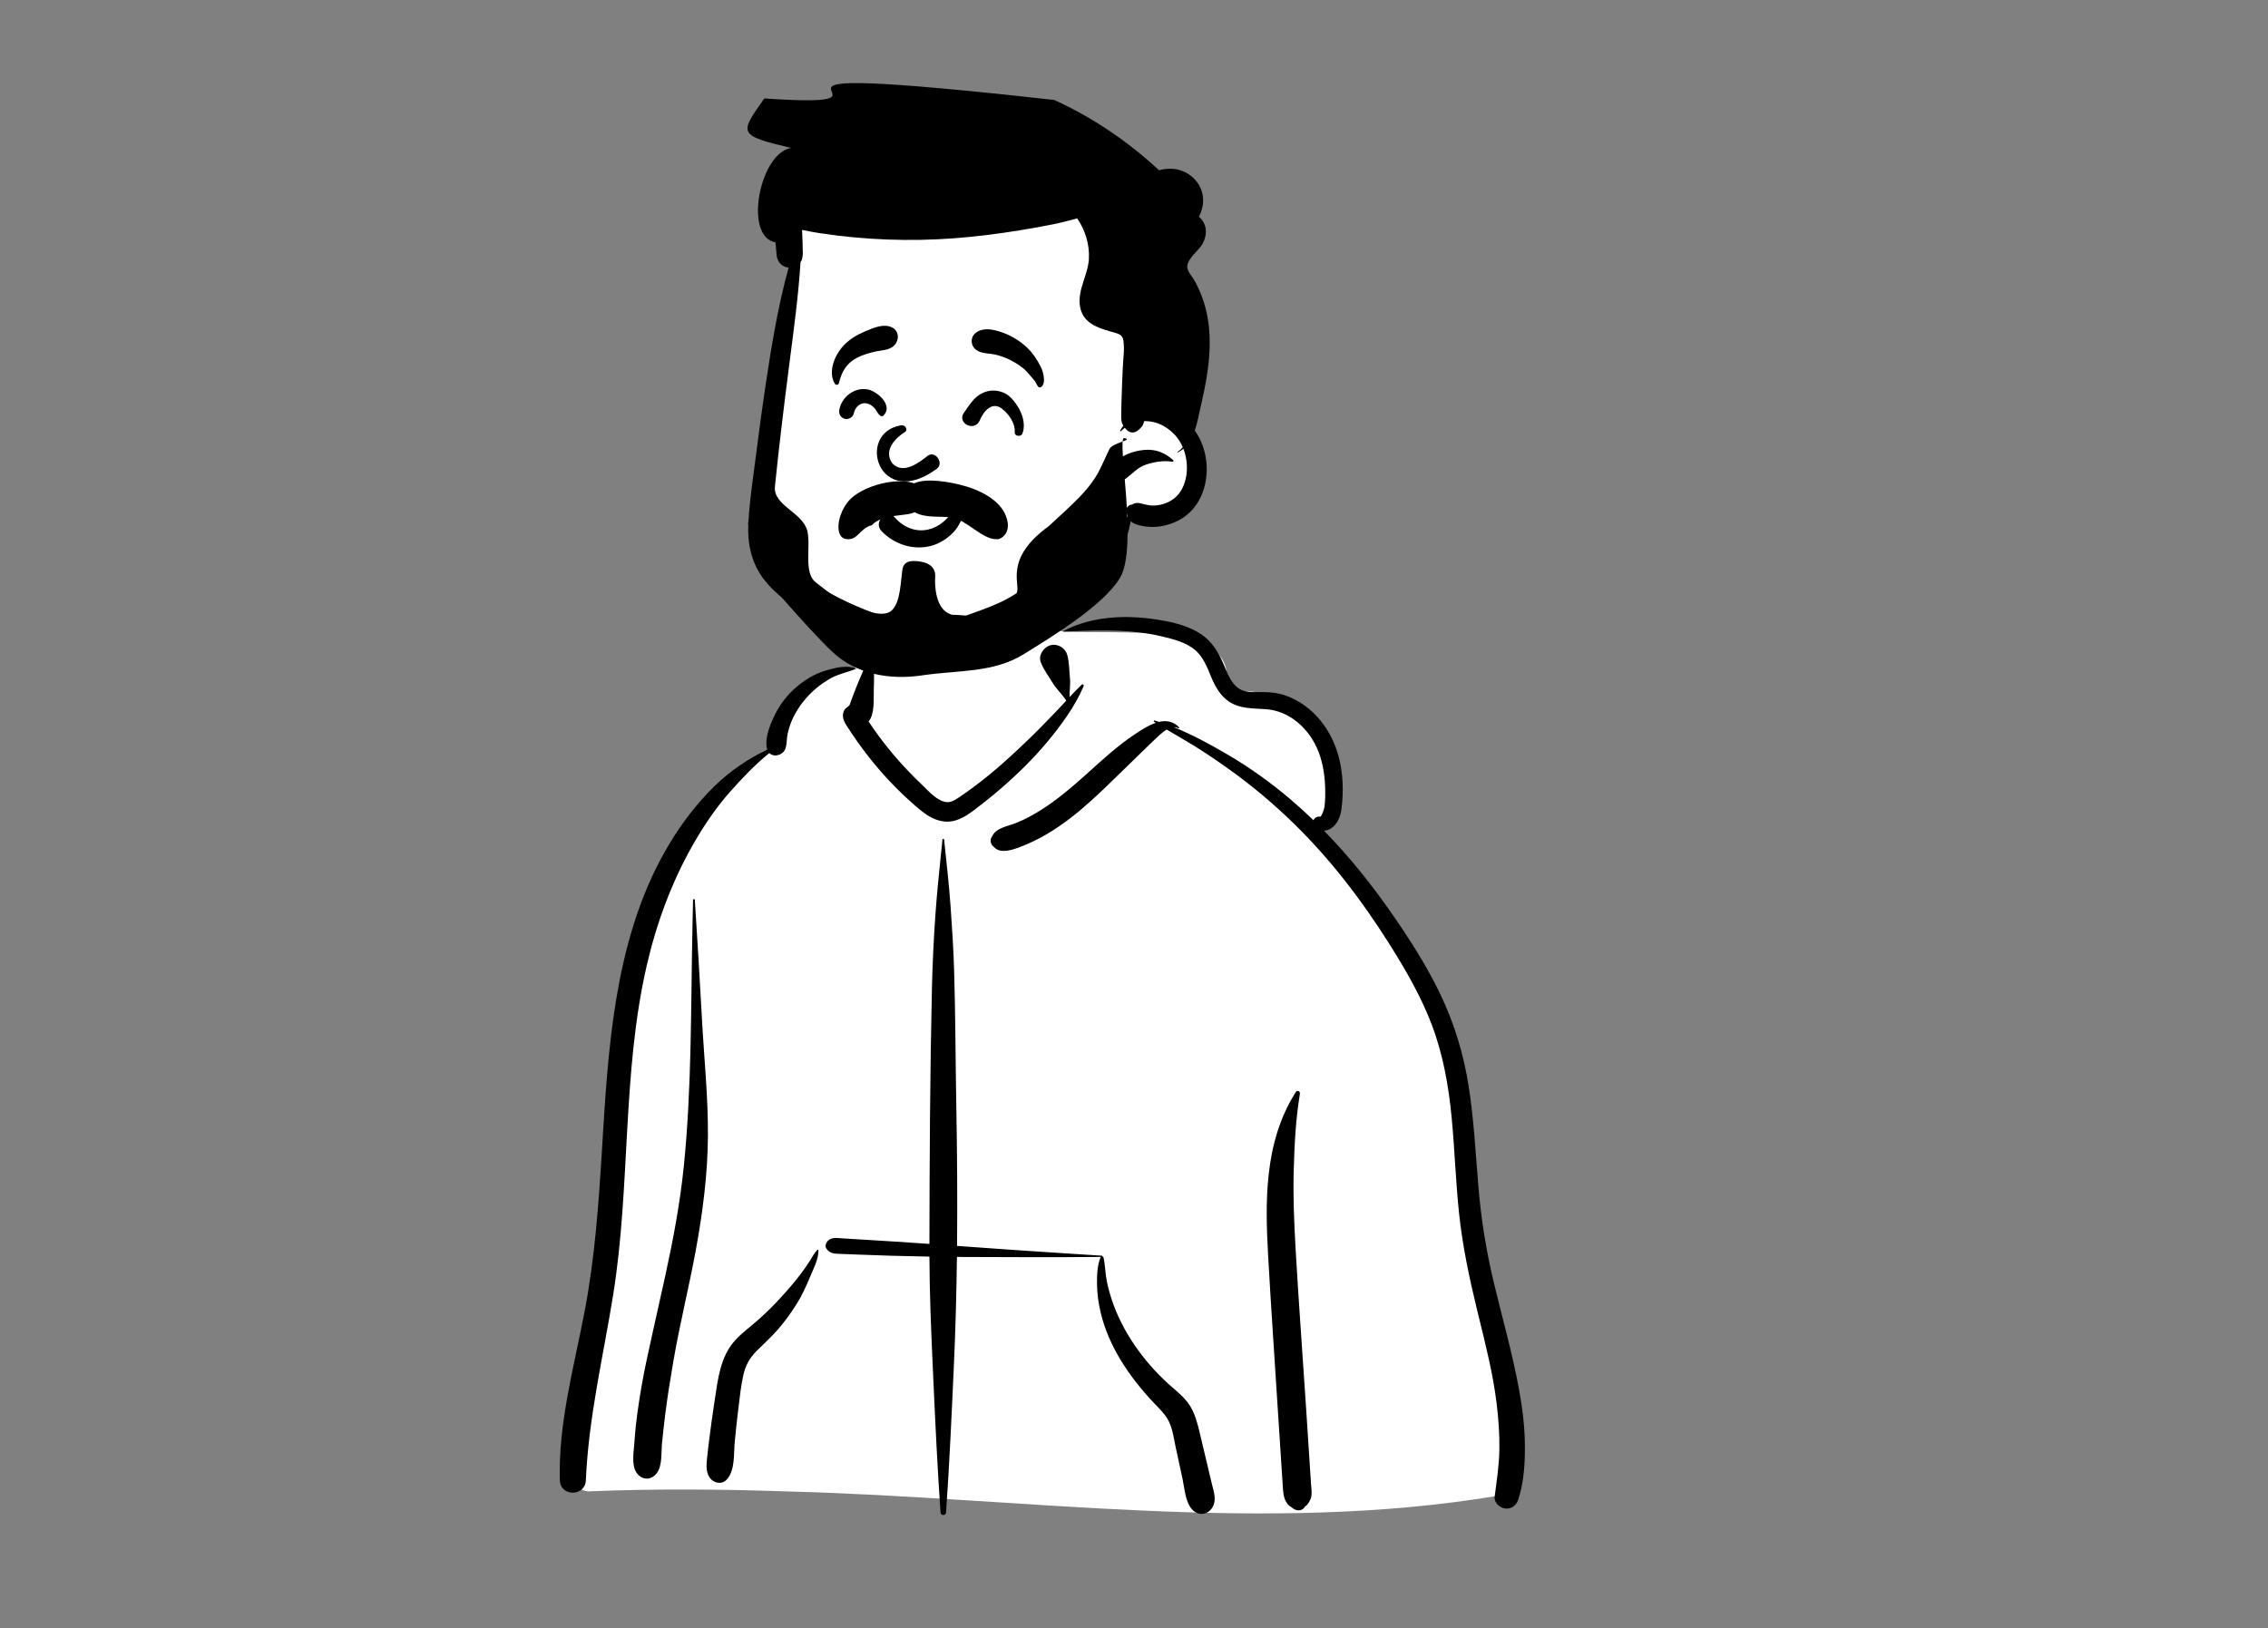 <?xml version="1.0" encoding="UTF-8" standalone="no"?>
<svg
   xmlns:dc="http://purl.org/dc/elements/1.1/"
   xmlns:cc="http://creativecommons.org/ns#"
   xmlns:rdf="http://www.w3.org/1999/02/22-rdf-syntax-ns#"
   xmlns:svg="http://www.w3.org/2000/svg"
   xmlns="http://www.w3.org/2000/svg"
   id="e87ddc62-7528-42a5-8b37-f74ed0351019"
   data-name="Layer 1"
   width="1131"
   height="812.206"
   viewBox="0 0 1131 812.206"
   version="1.1">
  <rect x="0" y="0" width="1131" height="812.206" fill="#808080" stroke="none"/>
  <defs
     id="defs141" />
  <title
     id="title2">software engineer</title>
  <g
     transform="matrix(-0.592,0,0,0.592,761.617,320.22)"
     id="body/mono/Hoodie"
     stroke="none"
     stroke-width="1"
     fill="none"
     fill-rule="evenodd">
    <path
       d="m 790.748,715.686 c 19.326,-0.933 11.553,-34.738 10.166,-47.153 -15.301,-45.344 -11.704,-94.816 -17.722,-142.344 -3.749,-44.368 -8.566,-88.598 -12.618,-132.932 -7.958,-89.994 -65.105,-273.198 -130.32,-302.661 -8.215,-36.046 -42.146,-69.694 -85.076,-69.694 -29.28,-34.659 -64.523,-59.051 -109.726,-54.126 -18.68,0.85 -36.796,20.662 -54.695,24.488 -10.022,1.382 -98.962,-2.175 -116.778,8.406 -12.41,6.372 -23.613,18.147 -19.964,33.138 5.822,18.162 -12.271,-1.49 -50.014,17.895 C 127.038,96.925 173.028,158.762 175.066,160.678 127.038,227.501 85.059,281.713 65.636,363.39 c -12.588,60.639 -11.171,123.238 -21.718,184.188 -3.724,21.134 -9.437,41.545 -15.619,62.068 -6.7,26.859 -9.958,93.803 -13.651,94.401 -6.727,1.671 3.888,15.483 11.016,15.494 197.624,32.781 398.362,1.358 597.048,-3.776 55.993,-1.947 112.046,-2.396 168.036,-0.079 z"
       id="🎨-Background"
       fill="#ffffff" />
    <path
       d="m 491.219,166.576 c 0.092,-0.905 1.312,-0.903 1.406,0 l 1.395,13.469 c 1.698,16.45 3.332,32.868 4.517,49.395 1.477,20.609 2.465,41.213 2.941,61.868 1.66,71.937 1.99,143.912 2.13,215.867 9.731,-0.674 19.463,-1.323 29.2,-1.951 6.606,-0.427 13.212,-0.836 19.82,-1.239 l 16.847,-1.022 v 0 l 6.936,-0.426 c 4.687,-0.29 10.012,-1.47 13.289,2.682 1.312,1.662 1.97,3.822 0.747,5.795 -2.821,4.551 -7.154,4.392 -12.055,4.589 -4.624,0.187 -9.248,0.37 -13.872,0.548 -9.909,0.385 -19.817,0.748 -29.729,1.026 -10.402,0.292 -20.799,0.529 -31.197,0.706 -0.105,30.377 -1.362,60.715 -2.721,91.058 l -0.615,13.655 c -1.663,36.926 -3.452,73.884 -5.993,110.761 -0.209,3.019 -4.48,3.013 -4.687,0 -2.862,-41.529 -4.75,-83.147 -6.622,-124.732 -1.358,-30.151 -2.148,-60.31 -2.524,-90.473 -1.375,0.009 -2.749,0.028 -4.123,0.033 -39.027,0.17 -78.044,0.34 -117.071,-0.026 0.065,0.077 0.129,0.154 0.172,0.256 2.824,6.667 3.093,15.175 3.024,22.33 -0.079,8.206 -1.184,16.312 -3.074,24.292 -6.771,28.588 -24.237,54.194 -44.129,75.363 l -0.65,0.689 c -4.692,4.958 -10.075,9.939 -12.956,16.254 -2.943,6.448 -3.964,13.99 -5.416,20.918 l -0.17,0.797 -5.678,26.226 c -1.804,8.33 -2.316,20.479 -8.91,26.489 -6.152,5.608 -14.302,2.679 -17.197,-4.541 -2.261,-5.635 -0.009,-11.824 1.33,-17.456 l 10.491,-44.1 c 1.724,-7.192 3.607,-14.431 7.328,-20.891 3.811,-6.617 9.398,-11.414 15.099,-16.322 10.795,-9.294 20.705,-19.934 29.086,-31.454 8.378,-11.516 15.538,-24.21 20.559,-37.558 2.514,-6.682 4.574,-13.624 5.995,-20.622 1.351,-6.641 1.339,-13.519 2.784,-20.089 0.099,-0.454 0.482,-0.765 0.921,-0.903 -0.104,-0.293 0.055,-0.689 0.465,-0.715 l 31.918,-2.051 c 28.372,-1.83 56.742,-3.707 85.088,-5.852 l 5.009,-0.362 v 0 c -0.389,-40.245 -0.059,-80.498 0.668,-120.758 0.666,-36.919 0.68,-73.848 1.778,-110.762 0.546,-18.321 1.723,-36.599 3.033,-54.882 1.34,-18.698 3.485,-37.238 5.413,-55.88 z M 191.527,380.641 c -0.34,-2.05 2.239,-3.32 3.428,-1.445 13.591,21.422 20.144,44.691 22.906,69.76 2.44,22.125 1.721,44.569 0.506,66.752 -1.296,23.66 -2.808,47.314 -4.337,70.961 l -2.349,36.263 v 0 L 205.786,713.841 c -0.422,6.503 -1.898,12.416 -7.497,15.439 -0.709,0.592 -1.448,1.123 -2.309,1.583 -3.025,1.617 -7.037,0.8 -8.786,-2.304 l 0.701,0.461 c 0.611,0.385 -0.075,-0.153 -2.058,-1.609 l -1.683,-2.178 v 0 c -1.223,-1.838 -2.004,-3.645 -2.318,-5.83 -0.488,-3.395 0.144,-7.119 0.366,-10.531 l 3.864,-59.612 v 0 c 3.005,-46.343 6.514,-92.673 9.159,-139.04 1.232,-21.61 2.095,-43.241 1.511,-64.889 -0.582,-21.528 -1.679,-43.421 -5.209,-64.69 z m 117.574,-399.055 0.754,-0.127 c 26.995,-4.484 56.349,-3.645 81.02,9.368 0.204,0.107 0.111,0.446 -0.118,0.436 l -7.941,-0.317 C 357.678,-10.038 332.616,-10.621 307.898,-4.715 l -2.53,0.61 C 296.466,-1.934 287.17,0.724 280.02,6.603 c -6.834,5.62 -10.237,14.289 -13.509,22.27 l -0.438,1.053 c -3.32,7.882 -7.522,15.358 -14.798,20.287 -9.425,6.383 -20.76,5.601 -31.567,6.468 -19.028,1.529 -34.585,15.319 -42.325,32.194 -4.687,10.218 -6.686,21.674 -7.082,32.848 -0.203,5.689 -0.232,11.6 0.526,17.251 0.242,1.807 2.476,8.39 3.615,8.232 2.531,-0.351 4.845,0.969 5.634,2.992 6.252,-6.04 12.684,-11.906 19.323,-17.561 16.549,-14.093 34.374,-26.866 53.146,-37.842 14.327,-8.378 29.439,-16.678 45.088,-22.953 -1.24,-0.026 -2.463,0.22 -3.646,0.835 -0.518,0.271 -1.033,-0.379 -0.624,-0.809 4.929,-5.186 10.833,-5.924 16.785,-4.541 1.27,-0.404 2.541,-0.795 3.817,-1.166 0.635,-0.185 0.951,0.69 0.433,1.028 l -1.462,0.934 v 0 c 6.493,2.175 12.868,6.45 17.915,9.824 14.498,9.689 27.259,21.534 40.195,33.157 l 2.352,2.107 c 11.387,10.167 23.063,20.046 36,28.203 6.772,4.269 13.885,8.218 21.346,11.155 6.399,2.521 16.818,4.108 19.815,10.871 2.664,3.236 1.551,7.366 -1.569,9.544 -5.262,5.791 -15.788,2.05 -22.058,-0.362 -7.559,-2.908 -14.882,-6.403 -21.866,-10.502 -13.559,-7.96 -26.061,-17.857 -37.707,-28.385 -12.163,-10.996 -23.636,-22.677 -35.466,-34.018 -5.126,-4.914 -10.133,-9.943 -15.267,-14.85 l -2.578,-2.442 c -2.62,-2.457 -6.353,-6.287 -10.344,-8.605 -7.519,4.485 -15.154,8.785 -22.605,13.386 -10.401,6.422 -20.496,13.307 -30.435,20.419 -19.134,13.691 -37.266,29.025 -54.099,45.461 -30.872,30.142 -57.174,64.562 -80.151,101.008 l -1.745,2.777 c -13.057,20.861 -25.404,42.394 -34.159,65.445 -9.633,25.365 -14.318,52.038 -16.863,78.963 -2.526,26.732 -3.378,53.599 -6.201,80.306 -2.895,27.391 -8.599,54.177 -15.087,80.913 l -1.547,6.339 C 34.941,592.781 28.882,616.726 25.864,641.235 c -1.611,13.092 -2.58,26.363 -2.361,39.561 0.22,13.275 2.306,26.256 3.989,39.391 0.645,5.032 -4.307,9.232 -8.738,9.899 -5.096,0.765 -9.474,-2.486 -11.058,-7.22 -4.938,-14.757 -5.835,-31.07 -5.68,-46.559 0.156,-15.725 2.163,-31.347 4.987,-46.801 5.554,-30.398 14.125,-60.167 21.295,-90.201 6.319,-26.472 10.56,-52.99 12.846,-80.109 2.373,-28.136 3.794,-56.366 8.123,-84.299 4.273,-27.576 12.313,-53.916 24.438,-79.061 11.04,-22.894 24.802,-44.443 39.23,-65.33 17.521,-25.363 36.764,-49.498 58.274,-71.488 -1.932,-0.084 -3.916,-0.708 -5.738,-1.844 -5.574,-3.477 -8.17,-10.278 -8.968,-16.488 -1.868,-14.527 -1.417,-29.693 2.319,-43.896 6.027,-22.912 21.669,-43.27 44.339,-51.529 5.835,-2.126 12.038,-2.902 18.222,-3.055 5.868,-0.146 12.277,0.619 17.939,-1.241 9.012,-2.962 12.875,-13.577 16.259,-21.623 L 255.737,18.973 c 4.339,-10.253 9.547,-19.041 18.945,-25.443 10.027,-6.832 22.589,-9.938 34.419,-11.944 z M 565.599,22.134 c 8.112,-2.814 18.254,-0.26 26.187,2.198 8.838,2.74 17.005,7.786 24.007,13.779 7.387,6.32 13.492,14.124 17.805,22.842 l 0.412,0.84 c 3.939,8.087 8.426,19.189 6.44,28.073 -0.057,0.252 -0.122,0.495 -0.196,0.73 16.095,7.923 30.959,17.847 43.903,30.425 15.072,14.645 27.834,31.31 38.634,49.314 42.894,71.508 50.443,157.387 55.509,238.936 l 1.264,20.677 c 2.751,44.649 5.97,89.192 14.332,133.225 l 0.61,3.179 c 8.939,46.102 21.734,92.557 20.438,139.851 -0.389,14.17 -21.331,14.074 -21.938,0 -2.286,-52.973 -14.648,-104.119 -23.019,-156.264 -14.729,-91.741 -7.349,-186.321 -28.219,-277.143 -8.19,-35.642 -20.877,-70.215 -38.994,-102.03 -8.949,-15.717 -19.188,-30.904 -31.182,-44.463 -10.319,-11.667 -21.044,-22.895 -33.103,-32.703 -3.854,3.86 -11.553,1.893 -13.565,-3.734 -1.382,-3.867 -0.979,-8.388 -1.866,-12.439 -0.823,-3.759 -1.958,-7.486 -3.47,-11.026 -3.014,-7.055 -7.438,-13.83 -12.545,-19.54 -5.517,-6.172 -11.858,-11.3 -18.953,-15.534 -7.144,-4.263 -14.957,-5.536 -22.491,-8.651 -0.254,-0.105 -0.278,-0.445 0,-0.542 z m 31.516,490.295 c 0.012,-0.372 0.451,-0.548 0.721,-0.299 2.844,2.617 4.563,6.373 6.656,9.592 2.414,3.712 4.949,7.348 7.607,10.89 5.326,7.096 11.255,13.784 17.231,20.337 5.558,6.094 11.482,11.931 17.627,17.433 6.658,5.963 14.119,11.282 20.168,17.884 12.622,13.776 14.661,32.683 17.324,50.437 l 0.292,1.92 c 1.624,10.536 3.079,21.1 4.391,31.679 0.638,5.146 1.274,10.297 1.794,15.456 l 0.159,1.635 c 0.464,5.051 0.589,10.175 -2.312,14.588 -3.105,4.721 -10.164,6.376 -14.361,1.849 -7.211,-7.777 -5.859,-21.591 -6.797,-31.596 -0.775,-8.273 -1.654,-16.536 -2.638,-24.787 l -0.501,-4.124 c -1.16,-9.386 -2.102,-18.959 -4.249,-28.182 -1.893,-8.122 -5.5,-14.252 -11.418,-20.136 -5.962,-5.927 -12.157,-11.46 -17.66,-17.843 -5.837,-6.77 -11.102,-14.029 -15.846,-21.605 -4.058,-6.48 -7.31,-13.532 -10.29,-20.575 l -0.494,-1.174 c -2.88,-6.869 -7.629,-15.811 -7.404,-23.378 z M 701.227,217.384 c 0.063,-0.958 1.479,-0.973 1.5,0 0.179,8.24 0.351,16.48 0.522,24.721 1.376,66.402 0.528,132.961 7.19,199.135 3.142,31.201 8.928,61.943 15.623,92.557 3.426,15.665 7.02,31.293 10.435,46.96 3.328,15.269 6.897,30.612 9.537,46.023 2.594,15.146 4.917,30.41 5.96,45.751 l 0.129,2.001 c 0.449,7.431 2.592,18.361 -1.5,24.948 -4.434,7.136 -12.923,7.264 -17.674,0.452 -4.461,-6.395 -3.352,-17.771 -4.14,-25.4 -0.801,-7.773 -1.648,-15.552 -2.61,-23.307 -1.877,-15.127 -4.35,-30.22 -6.922,-45.244 -5.357,-31.288 -13.127,-62.182 -18.862,-93.42 -5.878,-32.009 -10.056,-64.247 -10.232,-96.837 -0.175,-32.867 3.304,-65.67 5.06,-98.465 1.784,-33.308 3.812,-66.591 5.984,-99.875 z M 387.547,10.85 c 1.783,-6.003 8.075,-9.756 14.213,-8.07 5.625,1.546 10.269,8.373 8.07,14.214 -2.4,6.374 -6.594,11.809 -10.13,17.602 -3.266,5.353 -8.03,9.568 -11.357,14.826 l 3.666,3.953 c 1.834,1.972 3.674,3.931 5.534,5.857 l 6.394,6.624 c 4.98,5.148 9.992,10.268 15.145,15.237 15.152,14.615 30.544,28.75 47.513,41.266 3.863,2.848 7.756,5.68 11.758,8.332 l 1.492,0.989 c 2.746,1.798 5.809,3.565 9.126,3.26 8.06,-0.74 15.342,-9.299 20.88,-14.627 l 0.29,-0.277 c 13.725,-13.059 26.434,-27.337 37.545,-42.689 2.467,-3.411 4.856,-6.88 7.182,-10.39 -5.372,-6.275 -4.089,-18.524 -4.385,-26.134 -0.209,-5.351 -0.225,-10.703 -0.254,-16.058 l -0.015,-1.08 c -0.065,-3.466 -0.222,-6.79 2.028,-9.642 0.131,-0.165 0.402,-0.16 0.569,-0.073 3.081,1.614 4.03,4.317 5.345,7.349 l 0.137,0.315 c 1.6,3.639 3.132,7.312 4.682,10.972 1.623,3.832 3.111,7.72 4.619,11.598 0.702,1.804 1.372,3.615 2.027,5.436 0.399,1.163 0.812,2.32 1.236,3.475 l 0.1,0.089 c 0.56,0.475 1.035,0.977 1.444,1.495 1.719,0.86 3.085,2.427 3.726,4.729 1.395,5.011 -1.492,9.097 -4.067,13.074 -10.46,16.16 -22.384,31.559 -35.638,45.528 -6.584,6.94 -13.509,13.568 -20.719,19.855 l -1.26,1.092 c -6.477,5.566 -13.509,10.838 -22.159,12.14 -10.123,1.523 -18.361,-3.511 -26.11,-9.31 l -0.773,-0.582 c -7.346,-5.561 -14.544,-11.317 -21.518,-17.338 -14.219,-12.276 -27.746,-25.457 -39.751,-39.918 -11.678,-14.066 -23.221,-29.794 -30.419,-46.719 -0.439,-1.031 0.715,-2.11 1.619,-1.249 3.516,3.347 6.899,6.876 10.242,10.45 0.093,-5.261 -0.878,-10.567 -0.338,-15.861 0.659,-6.435 0.469,-13.544 2.311,-19.74 z"
       id="🖍-Ink"
       fill="#000000" />
  </g>
  <g
     style="display:inline"
     transform="matrix(-0.592,0,0,0.592,625.75,30.01)"
     fill-rule="evenodd"
     fill="none"
     stroke-width="1"
     stroke="none"
     id="head/mono/Pomp">
    <path
       fill="#ffffff"
       id="🎨-Background-1"
       d="m 385.415,173.222 c -3.861,-23.359 8.811,-28.206 0,-50.411 -19.582,-41.144 -72.947,-39.371 -112.107,-42.534 -43.678,-1.674 -87.886,4.092 -128.152,21.598 -9.618,4.181 -18.869,9.098 -27.737,14.685 -7.668,4.831 -6.614,14.017 -1.779,19.028 -34.865,49.372 -14.924,115.643 -42.743,167.613 -5.139,9.29 -11.936,17.62 -16.403,27.286 -6.79,14.693 -7.225,35.746 8.173,45.503 21.687,11.64 33.789,-11.407 44.445,22.002 53.218,116.49 160.217,123.051 261.793,62.317 8.788,-4.888 17.757,-10.413 24.393,-18.093 15.063,-16.951 13.289,-40.789 13.622,-61.958 0.186,-12.405 0.217,-24.813 0.096,-37.22 -0.474,-50.258 -17.131,-119.974 -23.601,-169.818 z" />
    <path
       style="display:inline"
       fill="#000000"
       id="🖍-Ink-8"
       d="m 169.067,33.508 c 324.873,-35.975 94.757,9.006 244.14,-1.256 20.735,29.678 22.89,30.893 -22.539,41.695 26.465,4.626 39.935,74.131 13.599,79.444 l -0.5,-0.032 -0.92,10.53 c -0.49,5.61 -3.85,9.96 -9.55,10.82 -0.2,0.03 -0.401,0.05 -0.6,0.069 9.02,32.621 14.47,66.25 19.5,99.681 2.628,17.451 4.981,34.943 7.233,52.445 l 0.747,5.835 c 2.4,18.87 5.4,37.93 6.44,56.94 0.93,17.25 -2.36,33.72 -12.99,47.64 -9.54,12.48 -22.55,21.83 -36.54,28.77 -31.61,15.689 -64.88,27.37 -99.84,32.79 l -2.331,0.359 c -13.495,2.06 -27.399,3.796 -40.749,0.061 -11.729,-3.28 -24.03,-11.74 -21.38,-25.33 0.89,-4.59 7.31,-4.79 9.51,-1.24 l 0.508,0.813 c 2.638,4.186 5.529,8.076 10.133,10.236 5.389,2.541 11.639,3.25 17.529,3.321 16.45,0.19 33.58,-3.91 49.42,-8.02 29.58,-7.679 45.81,-20.2 70.04,-39.17 10.31,-8.06 4.01,-29.904 6.93,-42.874 3.61,-15.99 29.021,-21.706 27.381,-37.776 -3.375,-33.159 -7.392,-66.257 -11.63,-99.318 l -0.85,-6.612 c -3.569,-27.64 -7.319,-55.29 -9.1,-83.09 -0.74,-1.01 -1.24,-2.16 -1.44,-3.42 l -0.279,-1.81 v 0 c -0.241,-1.55 -0.281,-2.97 -0.111,-4.28 0.01,-5.02 0.15,-10.01 0.44,-15.031 0.049,-0.899 0.09,-1.799 0.12,-2.689 -5.22,1.15 -10.48,2.08 -15.76,2.87 -37.12,5.59 -74.82,6.99 -112.24,4.21 -18.67,-1.391 -37.199,-3.78 -55.67,-6.77 -9.401,-1.52 -18.77,-3.2 -28.11,-5.08 -6.75,-1.35 -13.36,-3.18 -20,-4.9 -6.85,9.97 -10.55,22.24 -9.83,34.29 0.81,13.75 9.97,26.22 7.4,40.27 -2.412,13.149 -13.677,17.226 -24.799,20.483 l -4.73,1.367 c -3.639,1.063 -6.282,2.088 -6.94,6.461 -1.13,7.51 0.26,15.96 0.55,23.51 0.35,8.93 0.809,17.86 1.02,26.79 0.11,4.62 0.289,9.26 0.28,13.88 -0.01,3.28 -0.5,5.52 -1.77,7.639 0.98,1.231 1.859,2.561 2.64,3.971 0.25,0.46 -0.37,0.949 -0.739,0.57 -0.991,-1.03 -2.042,-1.96 -3.151,-2.791 -0.56,0.691 -1.21,1.391 -1.971,2.141 l -0.059,-0.08 v 0 c -2.38,2.37 -6.16,2.6 -9.111,0.08 l -0.774,-0.671 c -2.16,-1.893 -3.644,-3.47 -4.245,-6.599 -0.03,-0.16 -0.061,-0.32 -0.08,-0.48 -5.49,-0.19 -11.07,1.109 -16.01,3.84 -7.83,4.33 -13.34,10.5 -16.599,18.12 1.299,1.52 2.819,2.88 4.589,4.02 0.25,0.17 0.03,0.54 -0.24,0.41 -1.81,-0.85 -3.43,-1.9 -4.88,-3.13 -1.17,3 -1.99,6.22 -2.49,9.63 -1.76,12.04 1.38,26.75 12.26,33.61 4.71,2.97 10.09,4.58 15.67,4.6 2.719,0.009 5.07,-0.45 7.71,-1.1 1.79,-0.44 3.57,-1.08 5.44,-1.08 1.6,0 3.08,0.4 4.45,1.2 l -0.38,0.033 c -0.923,0.087 -0.746,0.126 0.54,0.126 4,0.171 6.289,4.231 4.45,7.761 l -0.241,0.545 c -0.051,0.11 -0.094,0.201 -0.128,0.274 l -0.145,0.936 c -0.015,0.089 -0.03,0.181 -0.046,0.275 l -0.056,0.19 c -0.01,0.03 -0.021,0.06 -0.034,0.09 l 5.999,9.148 c 7.355,11.191 14.875,22.34 23.431,32.562 6,7.17 12.36,14.2 19.08,20.71 6.04,5.85 13.28,8.67 20.12,13.27 3.651,2.44 4.72,7.55 1.401,10.84 -9.741,9.67 -23.531,1.99 -31.521,-5.87 -7.56,-7.45 -14.09,-16.41 -19.72,-25.38 -9.99,-15.95 -17.94,-32.91 -21.42,-51.32 -1.45,1.33 -3.3,2.16 -5.17,2.81 -3.75,1.3 -7.88,1.84 -11.84,1.98 -7.59,0.25 -15.19,-1.59 -22.02,-4.85 -27.79,-13.25 -31.87,-52.93 -14.88,-76.33 -2.291,-6.644 -3.57,-13.852 -4.961,-19.999 l -0.632,-2.748 C 38,258.648 33.282,226.333 45.738,196.258 c 1.6,-3.88 3.4,-7.66 5.53,-11.28 1.71,-2.91 4.65,-6.01 5.46,-9.32 1.8,-7.27 -9.31,-14.91 -12.55,-20.68 -3.81,-6.77 -4.35,-14.76 0.84,-20.951 0.66,-0.779 1.379,-1.5 2.16,-2.129 -4.92,-8.92 -5.15,-20.14 1.33,-28.94 4.26,-5.8 10.76,-9.86 17.86,-11.09 4.34,-0.75 9.56,-0.47 14.33,0.87 26.119,-24.25 55.92,-44.51 88.369,-59.23 z M 68.767,336.938 c 6.971,-6.15 14.671,-9.37 24.171,-8.56 9.55,0.819 21.05,4.77 26.659,12.96 4.431,6.47 -4.599,15.96 -11.099,11.1 -5.92,-4.43 -9.871,-9.43 -17.22,-11.81 -6.601,-2.13 -14.771,-3.5 -21.681,-2.28 -0.76,0.13 -1.519,-0.81 -0.83,-1.41 z" />
  </g>
  <path
     style="display:inline;fill-rule:evenodd;stroke:none;stroke-width:0.592"
     fill="#000000"
     id="🖍-Ink-9"
     d="m 455.838,241.085 c 6.583,-2.965 18.403,-0.378 22.694,0.651 9.977,2.392 20.013,7.563 23.114,15.663 3.495,9.129 -3.479,12.003 -4.504,11.533 -6.906,0.487 -15.131,-9.622 -22.368,-10.743 -5.875,-0.918 -13.19,0.419 -18.695,-2.702 -4.019,2.211 -15.888,0.614 -21.26,6.456 -6.239,1.645 -6.988,7.727 -12.772,6.968 -6.932,-0.909 -4.095,-15.489 3.631,-21.396 8.456,-6.464 22.758,-9.086 30.159,-6.43 z m -12.475,64.296 c 5.297,-2.662 5.587,-13.173 6.233,-17.632 0.504,-3.484 -0.283,-8.28 6.924,-7.893 7.207,0.388 10.195,3.448 9.83,8.13 -0.237,3.036 -0.243,16.74 8.687,18.685 5.693,-0.022 12.838,1.55 18.825,0.446 7.046,-1.596 16.208,-7.183 18.628,3.82 0.871,3.96 -30.167,15.725 -43.94,16.789 -13.968,2.831 -30.31,-1.522 -40.255,-12.207 -2.262,-2.431 -36.553,-23.688 -37.007,-26.16 -0.954,-5.194 -0.979,-8.816 5.448,-6.985 2.617,5.531 36.352,28.171 46.627,23.007 z" />
  <path
     style="display:inline;fill-rule:evenodd;stroke:none;stroke-width:0.592"
     fill="#000000"
     id="🖍-Ink-97"
     d="m 380.423,244.487 c -20.032,38.542 77.948,75.977 91.62,66.507 11.725,-5.439 24.248,-7.91 34.885,-15.115 2.395,-3.981 -6.868,-16.838 16.053,-33.415 11.443,-10.72 20.812,-18.264 25.95,-29.257 0.3,-0.642 3.249,-7.029 4.291,-9.17 1.604,-3.321 12.482,-4.58 7.41,-5.499 -3.909,-0.708 7.009,54.146 -2,69.502 -8.127,13.869 -34.535,29.877 -48.22,38.335 -15.141,9.352 -32.595,7.843 -50.66,10.515 -16.348,2.415 -32.925,-0.646 -44.763,-11.827 -12.377,-11.693 -36.368,-40.049 -36.368,-40.049 -1.426,-3.401 -6.788,-27.634 -5.305,-24.289 1.863,4.198 20.736,-50.041 7.105,-16.237 z" />
  <path
     style="fill-rule:evenodd;stroke:none;stroke-width:0.592"
     fill="#000000"
     id="🖍-Ink-81"
     d="m 451.345,272.061 c 4.36,1.263 9.041,1.376 13.485,0.071 4.031,-1.183 8.171,-3.786 11.138,-7.231 2.636,-3.061 4.343,-6.78 4.276,-10.75 -0.01,-0.453 -0.17,-0.832 -0.419,-1.126 -0.269,-0.316 -0.644,-0.533 -1.045,-0.628 -0.413,-0.097 -0.85,-0.062 -1.222,0.106 -0.337,0.153 -0.625,0.413 -0.806,0.792 -0.456,0.599 -0.91,1.189 -1.366,1.763 -3.666,4.527 -7.217,7.91 -12.73,9.124 -2.991,0.658 -5.979,0.367 -8.72,-0.638 -2.934,-1.075 -5.586,-2.966 -7.665,-5.386 -0.939,-1.093 -2.048,-1.54 -3.132,-1.547 -1.229,-0.01 -2.443,0.562 -3.358,1.475 -0.899,0.897 -1.502,2.116 -1.556,3.391 -0.048,1.119 0.317,2.288 1.289,3.331 3.199,3.436 7.346,5.953 11.832,7.252 z m 0.135,-56.699 c -4.47,2.717 -11.28,9.052 -6.472,15.787 5.66,5.939 13.809,-0.87 17.824,-3.95 3.723,-2.387 7.907,3.752 4.452,6.538 -29.017,21.483 -40.793,-17.665 -18.066,-21.57 2.502,-0.43 3.432,2.354 2.261,3.194 z m 41.811,-11.955 c 1.437,-0.919 3.126,-1.234 4.999,-0.382 1.463,0.665 4.03,2.884 5.817,5.801 1.222,1.995 2.089,4.336 1.908,6.775 -0.043,0.566 0.167,0.984 0.497,1.292 0.261,0.244 0.637,0.423 1.079,0.479 0.376,0.047 0.796,0.01 1.138,-0.102 0.65,-0.203 0.994,-0.625 1.124,-0.969 1.251,-3.322 0.712,-7.029 -0.69,-10.373 -1.892,-4.513 -5.328,-8.294 -7.578,-9.513 -3.852,-2.086 -8.396,-2.183 -12.254,-0.057 -3.284,1.809 -5.337,4.73 -7.379,7.707 -0.434,0.633 -0.865,1.261 -1.31,1.878 -0.892,1.237 -0.981,2.463 -0.636,3.515 0.383,1.165 1.359,2.148 2.58,2.663 1.128,0.476 2.438,0.543 3.596,0.054 0.979,-0.413 1.877,-1.218 2.446,-2.583 0.957,-2.3 2.552,-4.837 4.662,-6.186 z m -72.961,5.116 c 0.984,0.513 1.754,0.667 2.845,0.34 0.604,-0.181 1.2,-0.529 1.667,-0.996 0.463,-0.463 0.797,-1.038 0.926,-1.677 0.319,-1.576 1.181,-3.051 2.41,-4.012 1.05,-0.822 2.376,-1.257 3.846,-1.012 1.587,0.265 3.098,1.282 4.139,2.482 0.348,0.401 0.621,0.857 0.895,1.31 0.513,0.847 1.011,1.634 1.719,2.256 0.268,0.237 0.672,0.401 1.064,0.401 0.159,0 0.32,-0.027 0.474,-0.073 1.579,-1.585 1.883,-2.787 1.832,-3.98 -0.053,-1.251 -0.546,-2.517 -1.343,-3.698 -1.869,-2.771 -5.418,-5.043 -7.812,-5.558 -3.279,-0.705 -6.536,0.141 -9.147,1.973 -2.687,1.885 -4.678,4.811 -5.298,8.108 -0.149,0.794 -0.086,1.651 0.217,2.395 0.296,0.726 0.811,1.348 1.567,1.742 z m 65.728,-34.663 c 1.968,1.917 4.297,2.215 6.654,2.479 1.309,0.148 2.355,0.267 3.383,0.5 2.827,0.638 5.622,1.599 8.171,2.984 2.665,1.447 5.57,3.192 7.659,5.428 0.497,0.532 0.965,1.09 1.434,1.65 0.428,0.51 0.84,1.001 1.274,1.475 0.499,0.544 0.972,1.114 1.443,1.683 0.291,0.48 0.349,0.598 0.407,0.721 0.088,0.184 0.191,0.391 0.308,0.613 0.16,0.303 0.349,0.636 0.545,0.937 0.328,0.551 0.504,0.702 0.656,0.77 0.252,0.112 0.491,0.168 0.723,0.138 0.217,-0.029 0.422,-0.133 0.625,-0.304 1.01,-0.854 1.308,-2.255 1.278,-3.742 -0.046,-2.257 -0.879,-4.756 -1.646,-6.292 -1.784,-3.569 -4.259,-7.279 -7.234,-9.943 -3.395,-3.041 -7.11,-5.342 -11.376,-6.929 -2.651,-0.986 -5.721,-1.891 -8.61,-1.777 -2.079,0.082 -4.064,0.7 -5.703,2.244 -1.007,0.947 -1.49,2.295 -1.49,3.642 0,1.374 0.502,2.755 1.497,3.725 z m -69.731,17.559 c 0.125,0.205 0.298,0.346 0.491,0.431 0.202,0.089 0.428,0.115 0.644,0.078 0.215,-0.037 0.42,-0.134 0.583,-0.283 0.156,-0.143 0.274,-0.333 0.327,-0.566 1.307,-5.739 3.844,-10.008 9.259,-12.762 2.664,-1.354 5.727,-2.215 8.627,-2.901 0.843,-0.199 1.733,-0.329 2.63,-0.46 2.81,-0.41 5.641,-0.88 7.473,-3.152 1.104,-1.368 1.567,-3.118 1.305,-4.719 -0.247,-1.507 -1.127,-2.889 -2.728,-3.716 -3.985,-2.06 -8.937,-0.039 -12.961,1.684 -0.299,0.128 -0.592,0.253 -0.878,0.374 -3.935,1.661 -7.525,3.854 -10.475,6.989 -2.341,2.488 -4.51,6.165 -5.384,9.949 -0.727,3.147 -0.556,6.361 1.087,9.053 z" />
</svg>
